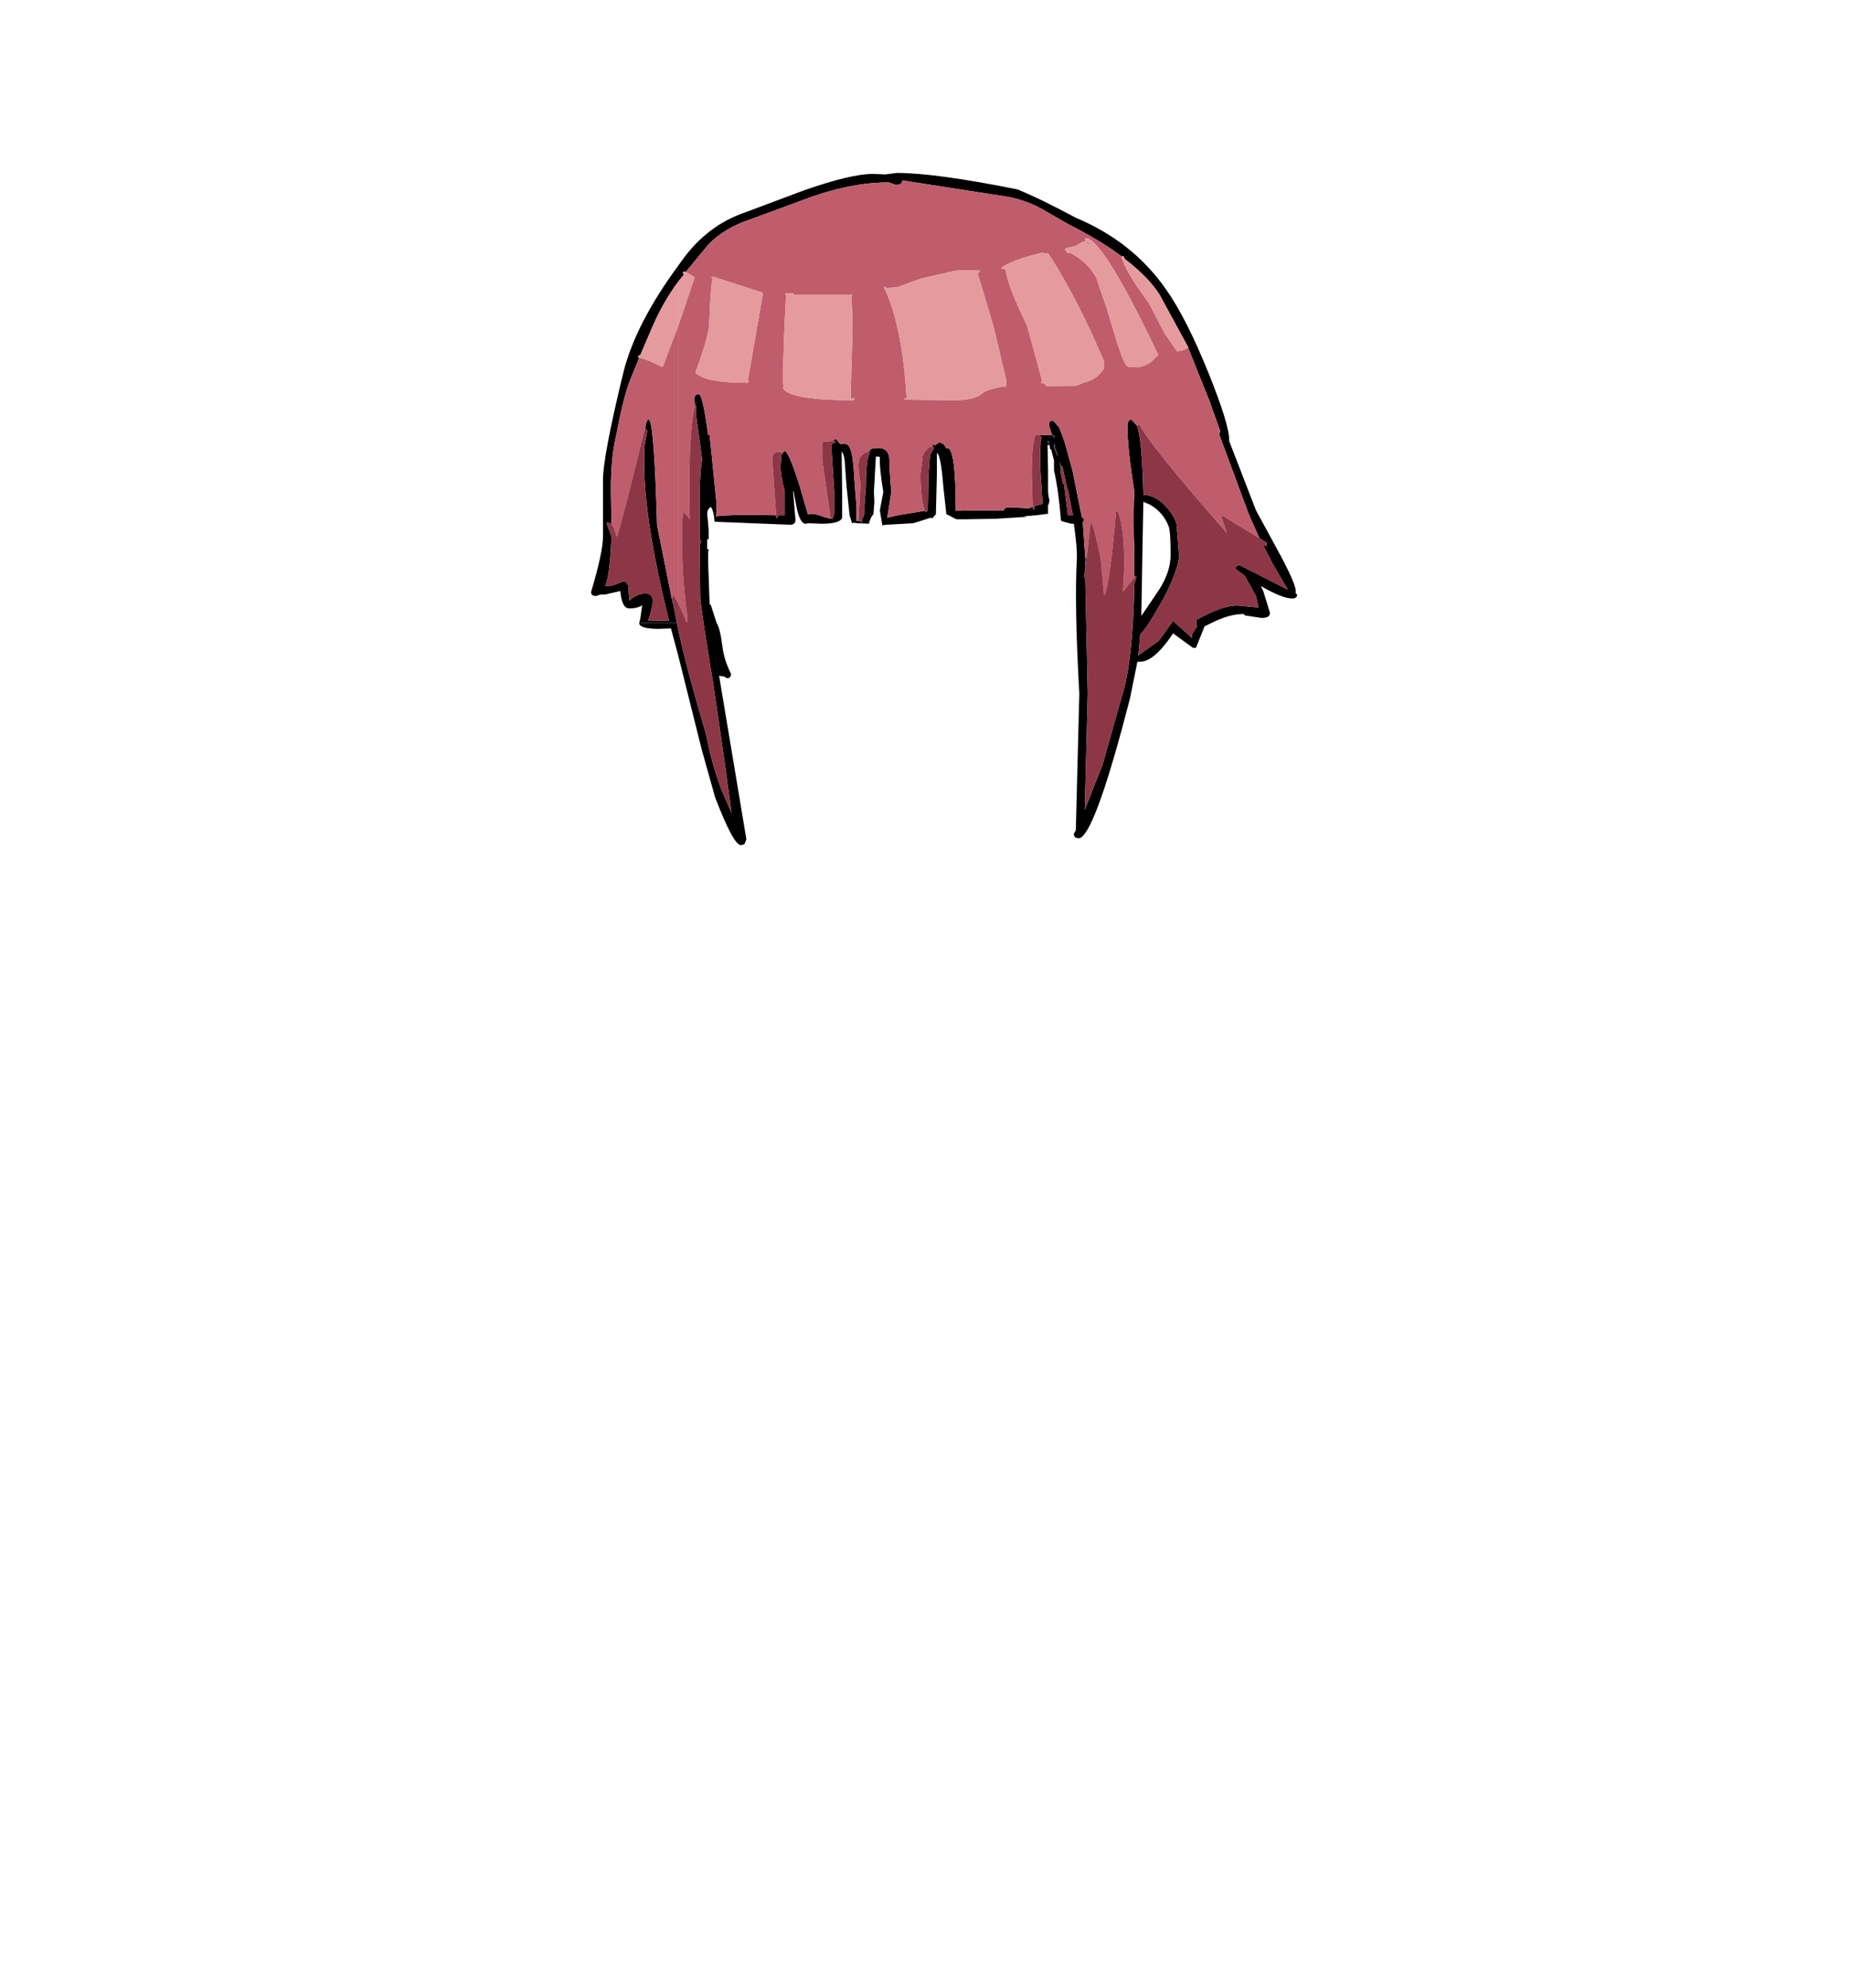 <?xml version="1.0" encoding="UTF-8"?>
<svg xmlns="http://www.w3.org/2000/svg" xmlns:xlink="http://www.w3.org/1999/xlink" width="296px" height="318px" viewBox="0 0 296 318" version="1.1">
<g id="surface1">
<path style=" stroke:none;fill-rule:evenodd;fill:rgb(0%,0%,0%);fill-opacity:1;" d="M 179.52 41.055 C 177.188 39.301 174.332 37.574 170.945 35.875 L 166.656 33.402 C 164.805 32.395 162.848 31.727 160.781 31.41 L 144.348 28.859 L 144.348 28.938 C 144.348 29.363 144.004 29.574 143.316 29.574 L 142.203 29.176 C 138.445 29.176 134.398 29.922 130.059 31.41 L 119.895 35.156 C 117.301 36.008 115.133 37.309 113.387 39.062 L 109.895 43.289 L 109.734 43.527 L 109.574 43.445 L 109.336 43.445 L 109.258 43.688 L 109.418 43.926 L 108.465 45.121 L 108.465 42.57 L 109.098 41.691 C 111.797 37.918 115.184 35.344 119.262 33.961 L 128.629 30.453 C 133.656 28.699 137.336 27.82 139.664 27.82 L 141.648 27.902 L 143.477 27.664 C 147.602 27.664 154.035 28.539 162.766 30.293 C 165.148 31.25 168.27 32.766 172.133 34.836 C 178.223 37.387 183.039 41.215 186.582 46.316 C 188.754 49.398 191.031 53.891 193.41 59.789 C 195.582 65.211 196.668 68.719 196.668 70.312 L 196.668 70.551 L 200.953 81.633 L 204.207 87.613 C 206.273 91.387 207.305 93.672 207.305 94.469 L 207.305 94.945 L 207.543 95.105 C 207.543 95.531 207.277 95.742 206.75 95.742 C 205.691 95.742 204.023 95.078 201.746 93.75 L 202.145 94.625 L 203.176 97.977 L 203.176 98.133 C 203.176 98.613 202.727 98.852 201.828 98.852 L 199.207 98.453 L 198.969 98.215 C 197.645 98.215 196.164 98.586 194.523 99.332 L 192.695 100.207 L 192.695 100.285 L 191.348 103.637 L 190.871 103.637 L 187.695 101.324 C 185.684 104.352 183.91 105.867 182.375 105.867 L 181.98 105.867 L 180.789 111.766 C 177.242 125.531 174.621 132.945 172.93 134.008 L 172.77 134.086 L 172.531 134.086 C 172.055 134.086 171.816 133.848 171.816 133.371 L 172.133 132.812 L 172.691 110.969 C 172.16 101.562 172.027 94.387 172.293 89.445 C 172.348 88.223 172.188 86.336 171.816 83.785 L 171.422 83.785 L 169.91 83.387 L 169.754 83.227 C 169.488 79.984 169.117 77.328 168.641 75.254 L 168.641 73.66 L 168.164 71.828 L 168.008 71.906 L 167.926 71.188 L 167.609 71.188 L 167.688 75.336 L 167.688 78.363 C 167.688 79 167.77 79.559 167.926 80.039 L 167.77 80.754 L 167.688 80.754 L 167.688 82.191 L 165.785 82.43 L 163.797 82.59 L 164.355 82.668 L 159.352 82.988 L 154.668 83.066 L 153 83.066 L 151.492 82.27 L 151.414 82.27 L 150.938 77.887 C 150.672 74.484 150.328 72.676 149.906 72.465 L 149.906 75.652 L 149.746 82.031 L 149.746 82.27 L 149.586 82.43 L 149.191 82.906 L 148.875 82.828 L 146.887 83.465 L 146.094 83.707 L 141.809 83.945 L 141.172 84.023 L 140.777 81.633 L 141.332 78.684 C 140.906 76.184 140.723 74.324 140.777 73.102 L 140.141 73.023 L 139.824 78.684 L 139.902 80.277 L 139.742 82.27 C 139.426 82.59 139.188 83.094 139.027 83.785 L 137.441 83.707 L 137.281 83.707 L 136.566 83.625 L 136.328 83.707 L 135.934 82.43 L 135.457 77.887 L 135.219 74.695 C 135.164 73.367 134.98 72.543 134.664 72.227 L 134.742 78.762 L 134.742 82.828 C 134.531 83.465 133.445 83.785 131.488 83.785 L 129.344 83.707 L 128.867 83.785 C 128.336 83.785 127.887 83.016 127.516 81.473 L 126.961 78.602 L 126.883 78.523 L 127.277 83.148 C 127.277 83.68 126.988 83.945 126.406 83.945 L 114.34 83.465 L 114.34 83.547 C 114.234 82.219 114.02 81.395 113.703 81.074 L 113.543 81.234 C 113.176 81.555 113.066 82.109 113.227 82.906 L 113.387 84.82 L 113.387 86.258 L 113.148 86.258 L 113.148 87.852 L 113.387 87.852 L 113.305 88.41 L 113.305 90.004 L 113.543 96.699 L 113.703 96.699 L 114.656 99.648 C 115.027 100.18 115.344 101.484 115.609 103.555 C 115.766 104.883 116.219 106.293 116.957 107.781 C 116.957 108.258 116.746 108.496 116.324 108.496 L 115.766 108.18 L 115.449 108.18 L 115.055 108.098 L 116.879 119.02 L 119.418 134.246 L 119.18 134.887 L 119.102 135.043 L 118.547 135.203 C 117.754 135.203 116.375 132.652 114.418 127.551 L 112.273 119.898 L 108.465 104.672 L 107.352 100.527 L 105.445 100.605 C 103.328 100.605 102.27 100.285 102.27 99.648 L 108.305 99.648 L 108.543 100.844 C 109.336 104.617 110.844 110.277 113.066 117.824 C 113.438 120.109 114.207 122.902 115.371 126.195 L 117.039 130.023 L 116.004 122.367 L 114.18 109.773 C 112.855 101.75 112.141 97.043 112.035 95.664 L 111.957 86.973 L 112.195 86.734 L 111.957 86.176 L 111.957 78.762 C 112.008 76.105 112.141 74.379 112.355 73.582 L 111.402 66.645 L 111.402 64.492 L 111.32 64.254 L 111.32 64.492 L 111.164 64.973 L 111.082 63.934 C 111.082 63.352 111.32 63.059 111.797 63.059 C 112.223 63.059 112.723 65.238 113.305 69.594 L 113.543 69.594 L 113.543 69.914 L 113.703 71.109 L 113.703 71.188 L 114.656 80.676 L 114.578 82.59 C 116.219 82.375 119.418 82.324 124.184 82.43 L 124.184 82.828 L 124.422 82.828 L 124.5 82.43 L 125.531 82.43 L 125.531 78.445 C 125.109 76.957 124.898 75.629 124.898 74.457 L 125.055 72.703 L 125.215 72.703 L 125.215 72.465 L 125.531 72.145 C 125.957 72.145 126.75 73.98 127.914 77.648 L 129.266 82.27 C 129.848 82.109 130.668 82.242 131.727 82.668 L 132.914 82.988 L 133.312 82.906 L 133.312 82.75 L 133.473 82.109 L 133.473 78.523 L 133.074 72.227 L 133.074 71.188 L 133.152 70.949 L 133.789 70.711 L 133.312 70.551 C 133.418 70.34 133.578 70.234 133.789 70.234 L 134.426 71.031 L 135.141 70.949 L 135.695 71.188 C 136.223 71.773 136.543 73.395 136.648 76.051 L 137.043 81.074 L 137.043 83.305 L 137.363 83.305 L 137.918 83.547 L 137.918 83.148 L 138.312 82.191 L 138.312 80.754 L 138.551 77.887 C 138.551 75.016 138.738 73.234 139.109 72.543 L 139.027 72.387 L 139.188 72.305 L 139.426 72.066 L 139.109 72.145 C 139.16 71.828 139.637 71.668 140.539 71.668 C 141.543 71.668 142.125 72.172 142.285 73.184 L 142.363 75.336 L 142.602 78.762 L 141.965 82.828 L 143.633 82.43 L 148 81.711 L 148.16 81.953 L 148.316 81.793 L 148.316 81.633 L 148.477 81.633 L 148.477 81.074 L 148.555 75.973 L 148.793 72.785 L 149.352 71.828 L 149.43 71.746 L 149.43 71.586 L 149.352 71.586 L 149.352 71.508 L 149.191 71.27 L 149.031 71.43 L 149.191 71.188 L 149.27 71.109 L 149.508 71.188 L 149.586 71.27 L 149.668 71.188 L 150.223 70.789 C 150.539 70.789 150.832 70.922 151.098 71.188 L 151.414 71.746 L 151.574 71.668 C 152.473 71.668 152.922 75.016 152.922 81.711 L 160.625 81.633 C 160.676 81.312 160.969 81.152 161.496 81.152 L 164.594 81.312 L 165.227 81.074 L 165.309 81.555 L 165.465 81.473 L 165.465 80.996 L 166.816 80.598 L 166.418 74.539 L 166.418 71.828 L 166.496 71.188 L 166.496 70.633 L 166.656 69.914 L 166.262 69.676 L 166.102 69.594 L 168.324 69.594 L 167.926 68.32 L 167.848 67.84 C 167.848 67.469 168.059 67.281 168.484 67.281 L 169.434 68.32 L 169.91 69.516 L 170.387 70.871 L 171.422 74.617 L 171.66 75.574 L 173.086 82.668 L 173.484 83.148 L 173.246 83.547 L 173.645 89.207 L 173.645 90.879 L 173.484 92.074 L 173.562 92.473 L 173.645 92.473 L 174.039 110.969 L 173.562 129.543 L 176.422 122.289 L 179.52 111.289 C 180.684 107.727 181.344 101.75 181.504 93.352 L 181.82 92.316 L 181.66 92.074 L 181.504 92.395 L 181.504 89.125 C 181.344 84.504 181.344 81.02 181.504 78.684 C 180.762 74.059 180.391 70.578 180.391 68.238 C 180.391 67.496 180.602 67.125 181.027 67.125 L 181.898 68.082 C 182.48 69.727 182.824 73.422 182.934 79.16 C 184.254 79.16 185.5 79.824 186.664 81.152 C 187.512 82.109 188.039 83.016 188.25 83.863 L 188.648 88.809 C 188.648 90.137 187.906 92.289 186.426 95.266 C 184.359 98.984 183.039 101.031 182.457 101.402 L 182.137 104.832 L 185.395 102.52 L 187.695 99.332 L 190.711 102.039 L 190.711 101.484 L 191.508 100.207 L 191.508 100.129 L 191.426 100.129 L 191.426 99.172 C 194.18 97.629 196.348 96.859 197.938 96.859 L 201.352 97.18 L 200.953 95.344 L 199.129 92.074 L 197.699 91.039 C 197.699 90.613 197.91 90.402 198.332 90.402 L 206.035 94.309 L 203.652 90.242 L 202.066 87.133 L 202.621 87.371 L 202.699 87.211 L 202.621 86.812 L 201.508 86.098 L 199.844 82.352 L 195.078 69.516 L 195.238 68.957 L 193.492 64.094 L 190.078 55.562 L 190.156 55.484 L 190.078 55.484 L 185.473 47.035 C 184.254 45.176 182.43 43.312 179.996 41.453 L 179.758 40.977 L 179.52 41.055 M 169.754 74.617 L 169.516 73.742 L 169.672 74.617 L 169.672 75.414 L 170.07 77.406 L 170.23 77.406 L 170.863 82.43 L 171.66 82.43 L 171.422 81.234 L 170.945 78.684 L 170.469 77.008 L 170.469 76.848 L 169.992 74.617 L 169.754 74.617 M 187.297 88.809 C 187.297 86.258 187.191 84.715 186.98 84.184 C 186.398 82.695 185.418 81.555 184.043 80.754 L 182.934 80.277 L 182.773 89.125 L 182.613 98.531 L 185.473 94.309 C 186.691 92.395 187.297 90.562 187.297 88.809 M 168.324 69.594 L 168.641 70.074 L 168.641 69.594 L 168.324 69.594 M 167.926 70.949 L 167.848 70.551 L 167.531 70.551 L 167.531 70.789 L 167.848 70.871 L 167.926 70.949 M 168.641 71.668 L 169.277 73.102 L 168.641 70.871 L 168.641 71.668 M 151.098 82.906 L 151.176 82.988 L 151.098 82.988 L 151.098 82.906 "/>
<path style=" stroke:none;fill-rule:evenodd;fill:rgb(42.353%,43.922%,68.627%);fill-opacity:1;" d="M 190.078 55.484 L 190.156 55.484 L 190.078 55.562 L 190.078 55.484 M 173.562 38.266 L 173.484 38.184 L 173.723 38.105 L 173.562 38.266 M 144.746 63.934 L 144.664 63.773 L 144.746 63.773 L 144.746 63.934 M 136.25 47.195 L 136.41 47.195 L 136.25 47.352 L 136.25 47.195 M 166.656 61.305 L 166.578 61.305 L 166.496 61.145 L 166.656 61.305 M 111.48 59.789 L 111.402 59.871 L 111.402 59.789 L 111.48 59.789 "/>
<path style=" stroke:none;fill-rule:evenodd;fill:rgb(16.471%,16.471%,27.451%);fill-opacity:1;" d="M 148.078 72.066 L 148.238 71.906 L 148.398 71.906 L 148.078 72.227 L 148.078 72.066 M 173.645 89.207 L 173.883 89.125 L 173.645 90.879 L 173.645 89.207 M 173.883 38.824 L 174.039 38.742 L 174.359 39.062 L 174.277 39.062 L 173.883 38.824 M 178.805 84.262 L 178.805 84.422 L 178.805 84.262 M 141.727 45.918 L 141.887 46.078 L 141.965 46.316 L 141.887 46.156 L 141.727 45.918 M 148.953 44.961 L 148.953 45.043 L 148.953 44.961 M 142.125 46.637 L 142.125 46.555 L 142.203 46.555 L 142.125 46.637 M 142.125 46.238 L 141.965 46.316 L 141.965 46.238 L 142.125 46.238 M 139.027 72.387 L 139.109 72.543 L 139.027 72.465 L 139.027 72.387 M 168.324 69.594 L 168.641 69.594 L 168.641 70.074 L 168.324 69.594 M 168.641 71.668 L 168.641 70.871 L 169.277 73.102 L 168.641 71.668 M 167.926 70.949 L 167.848 70.871 L 167.531 70.789 L 167.531 70.551 L 167.848 70.551 L 167.926 70.949 "/>
<path style=" stroke:none;fill-rule:evenodd;fill:rgb(4.706%,7.451%,10.588%);fill-opacity:1;" d="M 138.949 72.227 L 139.109 72.145 L 139.426 72.066 L 139.188 72.305 L 139.027 72.387 L 138.949 72.227 M 111.164 64.973 L 111.32 64.492 L 111.32 64.254 L 111.402 64.492 L 111.402 64.891 L 111.164 64.973 "/>
<path style=" stroke:none;fill-rule:evenodd;fill:rgb(0%,1.569%,0.784%);fill-opacity:1;" d="M 111.164 64.973 L 111.402 64.891 L 111.402 64.973 L 111.164 64.973 "/>
<path style=" stroke:none;fill-rule:evenodd;fill:rgb(74.902%,36.471%,42.353%);fill-opacity:1;" d="M 109.734 43.527 L 109.895 43.289 L 113.387 39.062 C 115.133 37.309 117.301 36.008 119.895 35.156 L 130.059 31.41 C 134.398 29.922 138.445 29.176 142.203 29.176 L 143.316 29.574 C 144.004 29.574 144.348 29.363 144.348 28.938 L 144.348 28.859 L 160.781 31.41 C 162.848 31.727 164.805 32.395 166.656 33.402 L 170.945 35.875 C 174.332 37.574 177.188 39.301 179.52 41.055 L 179.438 41.055 C 179.809 42.543 181.266 45.016 183.805 48.469 L 186.344 53.332 L 188.332 56.203 C 189.23 56.098 189.812 55.883 190.078 55.562 L 193.492 64.094 L 195.238 68.957 L 195.078 69.516 L 199.844 82.352 L 201.508 86.098 L 195.633 82.508 L 195.477 82.59 L 195.477 82.828 L 196.27 85.219 C 187.906 75.707 183.25 69.914 182.297 67.84 C 182.191 67.949 182.059 68.027 181.898 68.082 L 181.027 67.125 C 180.602 67.125 180.391 67.496 180.391 68.238 C 180.391 70.578 180.762 74.059 181.504 78.684 C 181.344 81.02 181.344 84.504 181.504 89.125 L 181.504 92.395 L 179.676 94.625 C 180.102 88.832 179.836 84.555 178.883 81.793 L 178.566 81.793 C 177.93 89.285 177.32 93.75 176.738 95.184 L 176.66 95.184 L 176.105 89.285 C 175.363 85.727 174.832 83.758 174.516 83.387 L 173.883 89.125 L 173.645 89.207 L 173.246 83.547 L 173.484 83.148 L 173.086 82.668 L 171.66 75.574 L 171.422 74.617 L 170.387 70.871 L 169.91 69.516 L 169.434 68.32 L 168.484 67.281 C 168.059 67.281 167.848 67.469 167.848 67.84 L 167.926 68.32 L 168.324 69.594 L 165.625 69.594 L 165.309 71.188 C 165.148 72.305 165.07 73.848 165.07 75.812 L 165.227 81.074 L 164.594 81.312 L 161.496 81.152 C 160.969 81.152 160.676 81.312 160.625 81.633 L 152.922 81.711 C 152.922 75.016 152.473 71.668 151.574 71.668 L 151.414 71.746 L 151.098 71.188 C 150.832 70.922 150.539 70.789 150.223 70.789 L 149.668 71.188 L 149.586 71.27 L 149.508 71.188 L 149.27 71.109 L 149.191 71.188 L 149.031 71.43 L 148.953 71.508 L 148.793 71.43 L 148.238 71.906 L 148.078 72.066 L 147.84 72.465 L 147.445 73.262 L 147.602 73.34 L 147.285 75.812 C 147.285 78.629 147.523 80.598 148 81.711 L 143.633 82.43 L 141.965 82.828 L 142.602 78.762 L 142.363 75.336 L 142.285 73.184 C 142.125 72.172 141.543 71.668 140.539 71.668 C 139.637 71.668 139.16 71.828 139.109 72.145 L 138.949 72.227 C 137.891 72.543 137.363 73.207 137.363 74.219 C 137.309 74.91 137.414 75.945 137.68 77.328 L 137.363 83.305 L 137.043 83.305 L 137.043 81.074 L 136.648 76.051 C 136.543 73.395 136.223 71.773 135.695 71.188 L 135.141 70.949 L 134.426 71.031 L 133.789 70.234 C 133.578 70.234 133.418 70.34 133.312 70.551 L 133.234 70.551 L 131.566 70.711 L 131.566 73.66 L 132.914 82.988 L 131.727 82.668 C 130.668 82.242 129.848 82.109 129.266 82.27 L 127.914 77.648 C 126.75 73.98 125.957 72.145 125.531 72.145 L 125.215 72.465 L 124.738 72.305 C 123.945 72.254 123.547 72.625 123.547 73.422 L 124.184 82.43 C 119.418 82.324 116.219 82.375 114.578 82.59 L 114.656 80.676 L 113.703 71.188 L 113.703 71.109 L 113.543 69.914 L 113.543 69.594 L 113.305 69.594 C 112.723 65.238 112.223 63.059 111.797 63.059 C 111.32 63.059 111.082 63.352 111.082 63.934 L 111.164 64.973 C 110.582 67.414 110.289 71.828 110.289 78.203 L 110.367 83.066 L 109.418 81.871 C 109.203 82.191 109.098 83.387 109.098 85.461 C 109.098 90.137 109.391 94.52 109.973 98.613 L 109.973 99.57 L 109.895 99.57 L 108.465 96.379 L 108.465 52.297 L 111.082 44.562 L 111.082 44.246 L 111.004 44.164 L 110.844 44.164 L 109.734 43.527 M 173.723 38.105 L 173.484 38.184 L 173.562 38.266 L 173.801 38.504 C 173.379 38.609 172.797 38.902 172.055 39.383 L 170.547 39.699 L 170.547 39.859 L 170.309 39.938 L 170.785 40.18 L 170.547 40.258 L 170.945 40.496 L 171.262 40.418 C 173.168 41.48 174.543 42.809 175.391 44.402 L 177.059 49.266 L 178.805 55.008 C 179.492 57.184 180.047 58.406 180.469 58.672 L 180.551 58.672 L 181.742 58.754 C 182.48 58.754 183.301 58.461 184.203 57.875 L 185.312 56.762 C 179.387 44.324 175.523 38.105 173.723 38.105 M 176.582 58.992 L 176.66 58.992 L 176.66 57.875 C 173.801 51.074 170.812 45.281 167.688 40.496 L 167.371 40.496 L 167.371 40.578 L 166.734 40.418 C 163.137 41.32 160.969 42.145 160.227 42.891 L 160.781 43.129 L 160.941 43.129 C 160.992 44.562 162.133 47.566 164.355 52.137 L 166.734 60.906 L 166.656 60.906 L 166.656 61.223 L 166.816 61.305 L 167.055 61.383 C 167.582 61.648 167.609 61.781 167.133 61.781 L 172.293 61.703 L 173.324 61.223 C 174.809 60.906 175.891 60.16 176.582 58.992 M 144.746 63.934 L 152.605 64.016 C 154.879 64.016 156.414 63.641 157.211 62.898 C 157.578 62.527 158.719 62.156 160.625 61.781 L 160.625 61.863 L 160.941 61.863 L 160.941 61.703 L 161.02 61.703 L 160.941 61.703 L 161.02 60.906 L 158.957 52.215 L 156.414 43.688 L 156.812 43.445 L 156.734 43.289 L 153.16 43.207 L 152.922 43.367 L 152.605 43.367 L 147.363 44.562 L 143.871 45.84 L 143.633 45.918 L 143.078 45.996 L 141.887 46.078 L 141.727 45.918 L 141.41 45.918 C 143.367 49.852 144.586 55.777 145.062 63.695 L 144.746 63.773 L 144.664 63.773 L 144.746 63.934 M 136.25 47.195 L 136.25 47.113 L 135.934 47.113 L 135.934 47.195 L 126.961 47.195 L 126.961 46.953 L 125.93 46.875 L 125.77 46.953 L 125.691 46.953 L 125.691 47.195 L 125.77 47.273 C 125.453 52.961 125.293 57.449 125.293 60.746 L 125.375 61.863 L 125.375 61.941 L 125.293 62.102 C 125.98 63.375 129.738 64.016 136.566 64.016 L 136.805 63.695 L 136.09 63.695 L 136.41 52.297 L 136.25 47.352 L 136.41 47.195 L 136.25 47.195 M 166.656 61.305 L 166.496 61.145 L 166.578 61.305 L 166.656 61.305 M 111.48 59.789 C 112.645 60.746 115.266 61.223 119.34 61.223 L 119.418 61.305 L 119.578 61.223 L 119.656 61.223 L 119.816 61.066 L 119.816 60.906 L 119.656 60.824 L 122.039 47.113 L 122.039 46.953 L 121.961 46.797 L 114.02 44.246 L 113.781 44.324 L 114.02 44.562 C 113.809 45.309 113.625 47.75 113.465 51.898 C 113.414 53.172 112.699 55.695 111.32 59.469 L 111.402 59.629 L 111.32 59.711 L 111.402 59.789 L 111.402 59.871 L 111.48 59.789 "/>
<path style=" stroke:none;fill-rule:evenodd;fill:rgb(89.804%,60.392%,61.961%);fill-opacity:1;" d="M 109.734 43.527 L 110.844 44.164 L 111.004 44.164 L 111.082 44.246 L 111.082 44.562 L 108.465 52.297 L 108.465 45.121 L 109.418 43.926 L 109.258 43.688 L 109.336 43.445 L 109.574 43.445 L 109.734 43.527 M 190.078 55.562 C 189.812 55.883 189.23 56.098 188.332 56.203 L 186.344 53.332 L 183.805 48.469 C 181.266 45.016 179.809 42.543 179.438 41.055 L 179.52 41.055 L 179.758 40.977 L 179.996 41.453 C 182.43 43.312 184.254 45.176 185.473 47.035 L 190.078 55.484 L 190.078 55.562 M 173.723 38.105 C 175.523 38.105 179.387 44.324 185.312 56.762 L 184.203 57.875 C 183.301 58.461 182.48 58.754 181.742 58.754 L 180.551 58.672 L 180.469 58.672 C 180.047 58.406 179.492 57.184 178.805 55.008 L 177.059 49.266 L 175.391 44.402 C 174.543 42.809 173.168 41.48 171.262 40.418 L 170.945 40.496 L 170.547 40.258 L 170.785 40.18 L 170.309 39.938 L 170.547 39.859 L 170.547 39.699 L 172.055 39.383 C 172.797 38.902 173.379 38.609 173.801 38.504 L 173.562 38.266 L 173.723 38.105 M 173.883 38.824 L 174.277 39.062 L 174.359 39.062 L 174.039 38.742 L 173.883 38.824 M 176.582 58.992 C 175.891 60.16 174.809 60.906 173.324 61.223 L 172.293 61.703 L 167.133 61.781 C 167.609 61.781 167.582 61.648 167.055 61.383 L 166.816 61.305 L 166.656 61.223 L 166.656 60.906 L 166.734 60.906 L 164.355 52.137 C 162.133 47.566 160.992 44.562 160.941 43.129 L 160.781 43.129 L 160.227 42.891 C 160.969 42.145 163.137 41.32 166.734 40.418 L 167.371 40.578 L 167.371 40.496 L 167.688 40.496 C 170.812 45.281 173.801 51.074 176.66 57.875 L 176.66 58.992 L 176.582 58.992 M 141.887 46.078 L 143.078 45.996 L 143.633 45.918 L 143.871 45.84 L 147.363 44.562 L 152.605 43.367 L 152.922 43.367 L 153.16 43.207 L 156.734 43.289 L 156.812 43.445 L 156.414 43.688 L 158.957 52.215 L 161.02 60.906 L 160.941 61.703 L 161.02 61.703 L 160.941 61.703 L 160.941 61.863 L 160.625 61.863 L 160.625 61.781 C 158.719 62.156 157.578 62.527 157.211 62.898 C 156.414 63.641 154.879 64.016 152.605 64.016 L 144.746 63.934 L 144.746 63.773 L 145.062 63.695 C 144.586 55.777 143.367 49.852 141.41 45.918 L 141.727 45.918 L 141.887 46.156 L 141.965 46.316 L 141.887 46.078 M 148.953 44.961 L 148.953 45.043 L 148.953 44.961 M 142.125 46.238 L 141.965 46.238 L 141.965 46.316 L 142.125 46.238 M 142.125 46.637 L 142.203 46.555 L 142.125 46.555 L 142.125 46.637 M 136.25 47.352 L 136.41 52.297 L 136.09 63.695 L 136.805 63.695 L 136.566 64.016 C 129.738 64.016 125.98 63.375 125.293 62.102 L 125.375 61.941 L 125.375 61.863 L 125.293 60.746 C 125.293 57.449 125.453 52.961 125.77 47.273 L 125.691 47.195 L 125.691 46.953 L 125.77 46.953 L 125.93 46.875 L 126.961 46.953 L 126.961 47.195 L 135.934 47.195 L 135.934 47.113 L 136.25 47.113 L 136.25 47.352 M 111.402 59.789 L 111.32 59.711 L 111.402 59.629 L 111.32 59.469 C 112.699 55.695 113.414 53.172 113.465 51.898 C 113.625 47.75 113.809 45.309 114.02 44.562 L 113.781 44.324 L 114.02 44.246 L 121.961 46.797 L 122.039 46.953 L 122.039 47.113 L 119.656 60.824 L 119.816 60.906 L 119.816 61.066 L 119.656 61.223 L 119.578 61.223 L 119.418 61.305 L 119.34 61.223 C 115.266 61.223 112.645 60.746 111.48 59.789 L 111.402 59.789 "/>
<path style=" stroke:none;fill-rule:evenodd;fill:rgb(55.294%,21.176%,27.451%);fill-opacity:1;" d="M 108.465 96.379 L 109.895 99.57 L 109.973 99.57 L 109.973 98.613 C 109.391 94.52 109.098 90.137 109.098 85.461 C 109.098 83.387 109.203 82.191 109.418 81.871 L 110.367 83.066 L 110.289 78.203 C 110.289 71.828 110.582 67.414 111.164 64.973 L 111.402 64.973 L 111.402 66.645 L 112.355 73.582 C 112.141 74.379 112.008 76.105 111.957 78.762 L 111.957 86.176 L 112.195 86.734 L 111.957 86.973 L 112.035 95.664 C 112.141 97.043 112.855 101.75 114.18 109.773 L 116.004 122.367 L 117.039 130.023 L 115.371 126.195 C 114.207 122.902 113.438 120.109 113.066 117.824 C 110.844 110.277 109.336 104.617 108.543 100.844 L 108.305 99.648 L 108.465 99.648 L 108.465 96.379 M 124.184 82.43 L 123.547 73.422 C 123.547 72.625 123.945 72.254 124.738 72.305 L 125.215 72.465 L 125.215 72.703 L 125.055 72.703 L 124.898 74.457 C 124.898 75.629 125.109 76.957 125.531 78.445 L 125.531 82.43 L 124.5 82.43 L 124.422 82.828 L 124.184 82.828 L 124.184 82.43 M 132.914 82.988 L 131.566 73.66 L 131.566 70.711 L 133.234 70.551 L 133.312 70.551 L 133.789 70.711 L 133.152 70.949 L 133.074 71.188 L 133.074 72.227 L 133.473 78.523 L 133.473 82.109 L 133.312 82.75 L 133.312 82.906 L 132.914 82.988 M 137.363 83.305 L 137.68 77.328 C 137.414 75.945 137.309 74.91 137.363 74.219 C 137.363 73.207 137.891 72.543 138.949 72.227 L 139.027 72.387 L 139.027 72.465 L 139.109 72.543 C 138.738 73.234 138.551 75.016 138.551 77.887 L 138.312 80.754 L 138.312 82.191 L 137.918 83.148 L 137.918 83.547 L 137.363 83.305 M 148 81.711 C 147.523 80.598 147.285 78.629 147.285 75.812 L 147.602 73.34 L 147.445 73.262 L 147.84 72.465 L 148.078 72.066 L 148.078 72.227 L 148.398 71.906 L 148.238 71.906 L 148.793 71.43 L 148.953 71.508 L 149.191 71.27 L 149.352 71.508 L 149.352 71.586 L 149.43 71.586 L 149.43 71.746 L 149.352 71.828 L 148.793 72.785 L 148.555 75.973 L 148.477 81.074 L 148.477 81.633 L 148.316 81.633 L 148.316 81.793 L 148.16 81.953 L 148 81.711 M 165.227 81.074 L 165.07 75.812 C 165.07 73.848 165.148 72.305 165.309 71.188 L 165.625 69.594 L 166.102 69.594 L 166.262 69.676 L 166.656 69.914 L 166.496 70.633 L 166.496 71.188 L 166.418 71.828 L 166.418 74.539 L 166.816 80.598 L 165.465 80.996 L 165.465 81.473 L 165.309 81.555 L 165.227 81.074 M 173.883 89.125 L 174.516 83.387 C 174.832 83.758 175.363 85.727 176.105 89.285 L 176.66 95.184 L 176.738 95.184 C 177.32 93.75 177.93 89.285 178.566 81.793 L 178.883 81.793 C 179.836 84.555 180.102 88.832 179.676 94.625 L 181.504 92.395 L 181.66 92.074 L 181.82 92.316 L 181.504 93.352 C 181.344 101.75 180.684 107.727 179.52 111.289 L 176.422 122.289 L 173.562 129.543 L 174.039 110.969 L 173.645 92.473 L 173.562 92.473 L 173.484 92.074 L 173.645 90.879 L 173.883 89.125 M 181.898 68.082 C 182.059 68.027 182.191 67.949 182.297 67.84 C 183.25 69.914 187.906 75.707 196.27 85.219 L 195.477 82.828 L 195.477 82.59 L 195.633 82.508 L 201.508 86.098 L 202.621 86.812 L 202.699 87.211 L 202.621 87.371 L 202.066 87.133 L 203.652 90.242 L 206.035 94.309 L 198.332 90.402 C 197.91 90.402 197.699 90.613 197.699 91.039 L 199.129 92.074 L 200.953 95.344 L 201.352 97.18 L 197.938 96.859 C 196.348 96.859 194.18 97.629 191.426 99.172 L 191.426 100.129 L 191.508 100.207 L 190.711 101.484 L 190.711 102.039 L 187.695 99.332 L 185.395 102.52 L 182.137 104.832 L 182.457 101.402 C 183.039 101.031 184.359 98.984 186.426 95.266 C 187.906 92.289 188.648 90.137 188.648 88.809 L 188.25 83.863 C 188.039 83.016 187.512 82.109 186.664 81.152 C 185.5 79.824 184.254 79.16 182.934 79.16 C 182.824 73.422 182.48 69.727 181.898 68.082 M 169.672 74.617 L 169.992 74.617 L 170.469 76.848 L 170.469 77.008 L 170.945 78.684 L 171.422 81.234 L 171.66 82.43 L 170.863 82.43 L 170.23 77.406 L 170.07 77.406 L 169.672 75.414 L 169.672 74.617 M 178.805 84.262 L 178.805 84.422 L 178.805 84.262 "/>
<path style=" stroke:none;fill-rule:evenodd;fill:rgb(0%,0%,0%);fill-opacity:1;" d="M 102.27 57.238 L 100.844 60.746 C 100.152 62.395 99.414 65.316 98.621 69.516 C 98.035 71.906 97.746 74.805 97.746 78.203 L 97.824 83.863 L 97.27 83.547 L 97.031 83.625 L 97.824 85.777 C 97.719 89.551 97.402 92.207 96.871 93.75 L 97.984 93.672 L 99.652 93.031 L 99.891 93.031 C 100.152 93.031 100.34 93.246 100.445 93.672 L 100.523 93.672 L 100.523 93.75 L 100.684 95.902 L 100.684 95.98 L 100.762 95.98 C 101.609 95.293 102.43 94.945 103.223 94.945 C 104.125 94.945 104.52 95.426 104.414 96.379 C 104.414 96.965 104.176 97.922 103.699 99.25 L 107.035 99.332 C 104.387 88.594 103.066 80.199 103.066 74.141 L 103.066 71.586 L 103.543 69.035 L 103.461 68.637 L 103.223 68.637 C 103.328 67.629 103.516 67.125 103.781 67.125 C 104.363 67.125 104.812 72.758 105.129 84.023 L 107.512 95.902 L 107.512 96.062 L 107.668 96.461 L 107.75 96.859 L 108.305 99.648 L 102.27 99.648 L 102.43 99.09 L 102.746 96.859 L 102.828 96.777 C 102.297 97.152 101.582 97.336 100.684 97.336 C 99.891 97.336 99.414 96.406 99.254 94.547 L 96.793 95.105 L 96.078 95.105 L 95.363 95.344 C 94.836 95.344 94.57 95.133 94.57 94.707 C 95.84 90.453 96.477 87.504 96.477 85.859 L 96.477 77.008 C 96.422 74.512 97.535 68.613 99.809 59.312 C 101.133 54.211 104.02 48.629 108.465 42.57 L 108.465 45.121 C 106.93 47.195 105.578 49.559 104.414 52.215 L 102.43 56.84 L 102.352 56.84 C 102.191 56.84 102.113 56.895 102.113 57 L 102.191 57.238 L 102.27 57.238 "/>
<path style=" stroke:none;fill-rule:evenodd;fill:rgb(89.804%,60.392%,61.961%);fill-opacity:1;" d="M 108.465 52.297 L 106.16 58.434 L 106.16 58.594 L 105.844 58.672 C 104.148 57.824 102.961 57.344 102.27 57.238 L 102.191 57.238 L 102.113 57 C 102.113 56.895 102.191 56.84 102.352 56.84 L 102.43 56.84 L 104.414 52.215 C 105.578 49.559 106.93 47.195 108.465 45.121 L 108.465 52.297 "/>
<path style=" stroke:none;fill-rule:evenodd;fill:rgb(74.902%,36.471%,42.353%);fill-opacity:1;" d="M 102.27 57.238 C 102.961 57.344 104.148 57.824 105.844 58.672 L 106.16 58.594 L 106.16 58.434 L 108.465 52.297 L 108.465 96.379 L 107.75 95.184 C 107.59 95.344 107.512 95.582 107.512 95.902 L 105.129 84.023 C 104.812 72.758 104.363 67.125 103.781 67.125 C 103.516 67.125 103.328 67.629 103.223 68.637 L 103.145 68.637 C 100.762 78.418 99.281 84.156 98.699 85.859 L 98.621 85.777 C 98.406 84.82 98.145 84.184 97.824 83.863 L 97.746 78.203 C 97.746 74.805 98.035 71.906 98.621 69.516 C 99.414 65.316 100.152 62.395 100.844 60.746 L 102.27 57.238 "/>
<path style=" stroke:none;fill-rule:evenodd;fill:rgb(55.294%,21.176%,27.451%);fill-opacity:1;" d="M 97.824 83.863 C 98.145 84.184 98.406 84.82 98.621 85.777 L 98.699 85.859 C 99.281 84.156 100.762 78.418 103.145 68.637 L 103.461 68.637 L 103.543 69.035 L 103.066 71.586 L 103.066 74.141 C 103.066 80.199 104.387 88.594 107.035 99.332 L 103.699 99.25 C 104.176 97.922 104.414 96.965 104.414 96.379 C 104.52 95.426 104.125 94.945 103.223 94.945 C 102.43 94.945 101.609 95.293 100.762 95.98 L 100.684 95.902 L 100.523 93.75 L 100.523 93.672 L 100.445 93.672 C 100.34 93.246 100.152 93.031 99.891 93.031 L 99.652 93.031 L 97.984 93.672 L 96.871 93.75 C 97.402 92.207 97.719 89.551 97.824 85.777 L 97.031 83.625 L 97.27 83.547 L 97.824 83.863 M 107.512 95.902 C 107.512 95.582 107.59 95.344 107.75 95.184 L 108.465 96.379 L 108.465 99.648 L 108.305 99.648 L 107.75 96.859 L 107.668 96.461 L 107.512 96.062 L 107.512 95.902 "/>
<path style=" stroke:none;fill-rule:evenodd;fill:rgb(16.471%,16.471%,27.451%);fill-opacity:1;" d="M 107.75 96.859 L 107.668 96.461 L 107.75 96.859 "/>
</g>
</svg>
